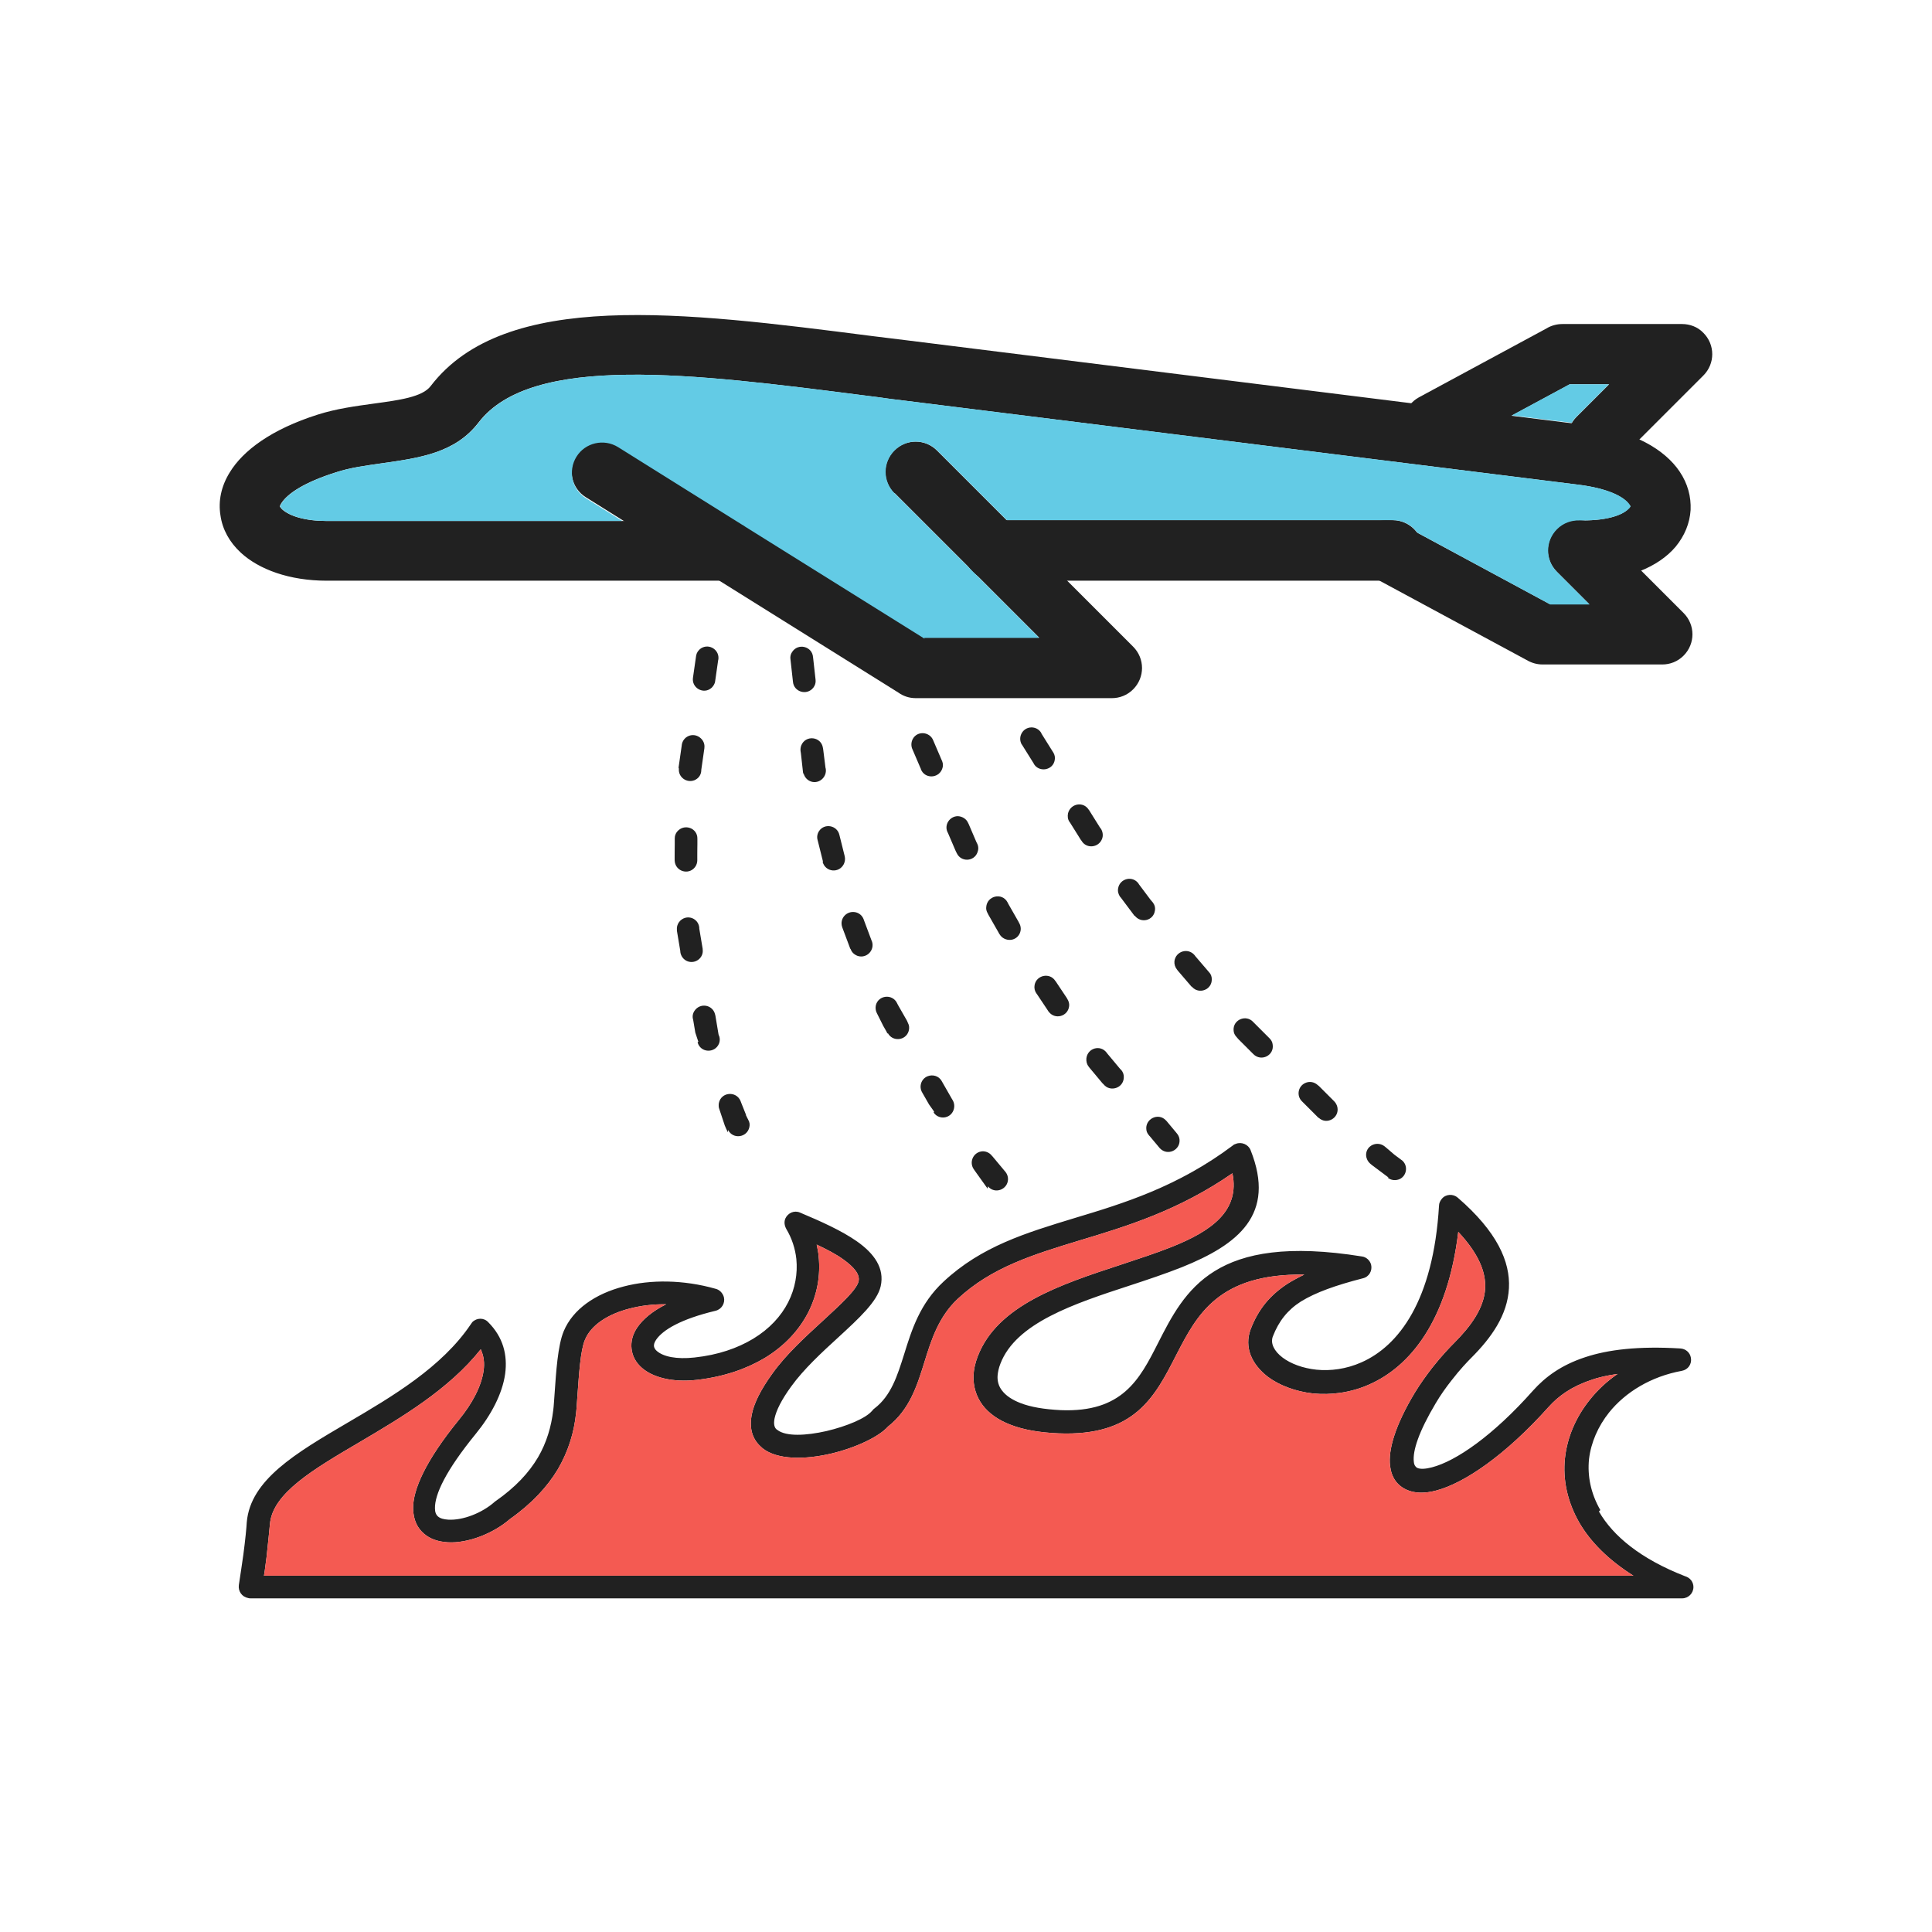 <?xml version="1.0" encoding="UTF-8"?>
<!DOCTYPE svg PUBLIC "-//W3C//DTD SVG 1.1//EN" "http://www.w3.org/Graphics/SVG/1.1/DTD/svg11.dtd">
<!-- Creator: CorelDRAW -->
<svg xmlns="http://www.w3.org/2000/svg" xml:space="preserve" width="6.827in" height="6.827in" style="shape-rendering:geometricPrecision; text-rendering:geometricPrecision; image-rendering:optimizeQuality; fill-rule:evenodd; clip-rule:evenodd"
viewBox="0 0 6.827 6.827"
 xmlns:xlink="http://www.w3.org/1999/xlink">
 <defs>
  <style type="text/css">
   <![CDATA[
    .fil3 {fill:none}
    .fil2 {fill:#63CBE5}
    .fil1 {fill:#F45A52}
    .fil0 {fill:#212121;fill-rule:nonzero}
   ]]>
  </style>
 </defs>
 <g id="Layer_x0020_1">
  <g id="_517319304">
   <path id="_517318728" class="fil0" d="M3.536 2.308c-0.017,-0.035 -0.07,-0.027 -0.076,0.012 -0.001,0.008 0,0.016 0.004,0.023l0.004 0.009 0.004 0.009 0.004 0.009 0.004 0.009 0.004 0.009 0.004 0.009 0.004 0.009 0.004 0.009 0.002 0.004c0.007,0.014 0.02,0.022 0.035,0.022 0.03,0 0.049,-0.031 0.036,-0.058l-0.002 -0.004 -0.004 -0.008 -0.004 -0.008 -0.004 -0.008 -0.004 -0.008 -0.004 -0.008 -0.004 -0.008 -0.004 -0.008 -0.004 -0.008zm1.367 1.853c0.012,0.01 0.029,0.012 0.044,0.005 0.025,-0.013 0.029,-0.048 0.007,-0.066l-0.003 -0.002 -0.008 -0.006 -0.008 -0.006 -0.008 -0.006 -0.007 -0.006 -0.007 -0.006 -0.007 -0.006 -0.007 -0.006 -0.006 -0.005c-0.016,-0.013 -0.039,-0.012 -0.054,0.002 -0.017,0.017 -0.015,0.043 0.003,0.059l0.006 0.005 0.008 0.006 0.008 0.006 0.008 0.006 0.008 0.006 0.008 0.006 0.008 0.006 0.008 0.006 0.003 0.002zm-0.243 -0.211c0.028,0.026 0.073,0.001 0.066,-0.037 -0.002,-0.009 -0.006,-0.016 -0.012,-0.022l-0.004 -0.004 -0.007 -0.007 -0.007 -0.007 -0.007 -0.007 -0.007 -0.007 -0.007 -0.007 -0.007 -0.007 -0.007 -0.007 -0.005 -0.004c-0.012,-0.011 -0.029,-0.014 -0.044,-0.007 -0.026,0.012 -0.031,0.046 -0.011,0.065l0.005 0.005 0.007 0.007 0.007 0.007 0.007 0.007 0.007 0.007 0.007 0.007 0.007 0.007 0.007 0.007 0.004 0.004zm-0.231 -0.225c0.028,0.028 0.075,0.004 0.068,-0.035 -0.001,-0.008 -0.005,-0.015 -0.011,-0.021l-0.003 -0.003 -0.007 -0.007 -0.007 -0.007 -0.007 -0.007 -0.007 -0.007 -0.007 -0.007 -0.007 -0.007 -0.007 -0.007 -0.006 -0.006c-0.025,-0.027 -0.071,-0.008 -0.069,0.029 0,0.009 0.004,0.018 0.011,0.025l0.006 0.007 0.007 0.007 0.007 0.007 0.007 0.007 0.007 0.007 0.007 0.007 0.007 0.007 0.007 0.007 0.003 0.003zm-0.217 -0.238c0.024,0.028 0.071,0.011 0.07,-0.027 -0,-0.009 -0.003,-0.018 -0.01,-0.025l-0.006 -0.007 -0.006 -0.007 -0.006 -0.007 -0.006 -0.007 -0.006 -0.007 -0.006 -0.007 -0.006 -0.007 -0.006 -0.007 -0.003 -0.004c-0.023,-0.027 -0.066,-0.014 -0.071,0.021 -0.001,0.011 0.002,0.021 0.009,0.03l0.003 0.004 0.006 0.007 0.006 0.007 0.006 0.007 0.006 0.007 0.006 0.007 0.006 0.007 0.006 0.007 0.006 0.007zm-0.202 -0.251c0.022,0.028 0.066,0.017 0.071,-0.018 0.002,-0.011 -0.001,-0.021 -0.008,-0.03l-0.001 -0.001 -0.006 -0.007 -0.006 -0.008 -0.006 -0.008 -0.006 -0.008 -0.006 -0.008 -0.006 -0.008 -0.006 -0.008 -0.006 -0.008 -0.001 -0.002c-0.021,-0.029 -0.066,-0.018 -0.072,0.017 -0.002,0.011 0.001,0.021 0.007,0.03l0.002 0.002 0.006 0.008 0.006 0.008 0.006 0.008 0.006 0.008 0.006 0.008 0.006 0.008 0.006 0.008 0.006 0.008 0.001 0.001zm-0.187 -0.263c0.018,0.027 0.059,0.022 0.071,-0.008 0.005,-0.012 0.003,-0.026 -0.004,-0.037l-0.002 -0.002 -0.005 -0.008 -0.005 -0.008 -0.005 -0.008 -0.005 -0.008 -0.005 -0.008 -0.005 -0.008 -0.005 -0.008 -0.005 -0.008 -0.001 -0.001c-0.019,-0.03 -0.064,-0.022 -0.073,0.013 -0.002,0.011 -0.001,0.021 0.005,0.03l0.001 0.001 0.005 0.008 0.005 0.008 0.005 0.008 0.005 0.008 0.005 0.008 0.005 0.008 0.005 0.008 0.005 0.008 0.002 0.002zm-0.17 -0.274c0.019,0.032 0.068,0.023 0.074,-0.013 0.002,-0.009 -0,-0.019 -0.005,-0.027l-0.002 -0.003 -0.005 -0.008 -0.005 -0.008 -0.005 -0.008 -0.005 -0.008 -0.005 -0.008 -0.005 -0.008 -0.005 -0.008 -0.005 -0.008 -0 -0.001c-0.008,-0.015 -0.025,-0.023 -0.042,-0.02 -0.027,0.005 -0.041,0.035 -0.028,0.059l0.001 0.001 0.005 0.008 0.005 0.008 0.005 0.008 0.005 0.008 0.005 0.008 0.005 0.008 0.005 0.008 0.005 0.008 0.002 0.003z"/>
   <path id="_517319424" class="fil0" d="M3.205 2.314c-0.011,-0.038 -0.064,-0.039 -0.077,-0.001 -0.002,0.008 -0.003,0.015 -0,0.023l0.002 0.008 0.002 0.008 0.002 0.008 0.002 0.008 0.002 0.008 0.002 0.008 0.002 0.008 0.002 0.008 0.002 0.008 0.002 0.008 0 0.001c0.004,0.015 0.017,0.026 0.032,0.028 0.029,0.005 0.053,-0.023 0.045,-0.051l-0 -0.001 -0.002 -0.007 -0.002 -0.007 -0.002 -0.007 -0.002 -0.007 -0.002 -0.007 -0.002 -0.007 -0.002 -0.007 -0.002 -0.007 -0.002 -0.007 -0.002 -0.007zm0.894 1.744c0.027,0.028 0.073,0.006 0.069,-0.032 -0.001,-0.009 -0.005,-0.016 -0.011,-0.023l-0.005 -0.006 -0.005 -0.006 -0.005 -0.006 -0.005 -0.006 -0.005 -0.006 -0.005 -0.006 -0.005 -0.006 -0.002 -0.002c-0.027,-0.029 -0.075,-0.005 -0.069,0.034 0.001,0.008 0.005,0.014 0.01,0.02l0.002 0.002 0.005 0.006 0.005 0.006 0.005 0.006 0.005 0.006 0.005 0.006 0.005 0.006 0.005 0.006zm-0.199 -0.226c0.023,0.028 0.069,0.013 0.071,-0.023 0.001,-0.01 -0.002,-0.02 -0.009,-0.028l-0.004 -0.004 -0.005 -0.006 -0.005 -0.006 -0.005 -0.006 -0.005 -0.006 -0.005 -0.006 -0.005 -0.006 -0.005 -0.006 -0.005 -0.006 -0.005 -0.006 -0.003 -0.004c-0.022,-0.028 -0.066,-0.016 -0.071,0.02 -0.001,0.011 0.001,0.021 0.008,0.03l0.003 0.004 0.005 0.006 0.005 0.006 0.005 0.006 0.005 0.006 0.005 0.006 0.005 0.006 0.005 0.006 0.005 0.006 0.005 0.006 0.004 0.004zm-0.195 -0.258c0.022,0.031 0.069,0.018 0.073,-0.019 0.001,-0.01 -0.002,-0.018 -0.007,-0.026l-0.001 -0.002 -0.004 -0.006 -0.004 -0.006 -0.004 -0.006 -0.004 -0.006 -0.004 -0.006 -0.004 -0.006 -0.004 -0.006 -0.004 -0.006 -0.004 -0.006 -0.004 -0.006 -0.001 -0.001c-0.019,-0.03 -0.066,-0.021 -0.073,0.014 -0.002,0.011 -4.72441e-005,0.021 0.006,0.03l0.001 0.001 0.004 0.006 0.004 0.006 0.004 0.006 0.004 0.006 0.004 0.006 0.004 0.006 0.004 0.006 0.004 0.006 0.004 0.006 0.004 0.006 0.001 0.002zm-0.173 -0.273c0.008,0.014 0.024,0.022 0.041,0.02 0.028,-0.004 0.043,-0.035 0.028,-0.06l-0.002 -0.004 -0.004 -0.007 -0.004 -0.007 -0.004 -0.007 -0.004 -0.007 -0.004 -0.007 -0.004 -0.007 -0.004 -0.007 -0.004 -0.007 -0.004 -0.007 -0.003 -0.006c-0.019,-0.035 -0.072,-0.023 -0.075,0.017 -0.001,0.008 0.001,0.015 0.005,0.022l0.003 0.006 0.004 0.007 0.004 0.007 0.004 0.007 0.004 0.007 0.004 0.007 0.004 0.007 0.004 0.007 0.004 0.007 0.004 0.007 0.002 0.004zm-0.151 -0.286c0.015,0.032 0.061,0.03 0.073,-0.003 0.004,-0.01 0.004,-0.021 -0.001,-0.031l-0.003 -0.006 -0.003 -0.007 -0.003 -0.007 -0.003 -0.007 -0.003 -0.007 -0.003 -0.007 -0.003 -0.007 -0.003 -0.007 -0.003 -0.007 -0.003 -0.007 -0.002 -0.004c-0.006,-0.014 -0.02,-0.023 -0.036,-0.024 -0.029,-0 -0.049,0.03 -0.037,0.056l0.002 0.004 0.003 0.007 0.003 0.007 0.003 0.007 0.003 0.007 0.003 0.007 0.003 0.007 0.003 0.007 0.003 0.007 0.003 0.007 0.003 0.006zm-0.127 -0.297c0.013,0.034 0.061,0.034 0.075,0 0.004,-0.01 0.004,-0.019 0,-0.029l-0.001 -0.002 -0.003 -0.007 -0.003 -0.007 -0.003 -0.007 -0.003 -0.007 -0.003 -0.007 -0.003 -0.007 -0.003 -0.007 -0.003 -0.007 -0.003 -0.007 -0.003 -0.007 -3.93701e-006 -1.5748e-005c-0.012,-0.032 -0.057,-0.036 -0.073,-0.005 -0.005,0.01 -0.006,0.022 -0.002,0.033l4.33071e-005 0 0.003 0.007 0.003 0.007 0.003 0.007 0.003 0.007 0.003 0.007 0.003 0.007 0.003 0.007 0.003 0.007 0.003 0.007 0.003 0.007 0.001 0.002zm-0.028 -0.076l0.075 -0.027"/>
   <path id="_517319208" class="fil0" d="M2.873 2.323c-0.002,-0.039 -0.053,-0.052 -0.074,-0.019 -0.005,0.007 -0.007,0.016 -0.006,0.024l0.001 0.009 0.001 0.009 0.001 0.009 0.001 0.009 0.001 0.009 0.001 0.009 0.001 0.009 0.001 0.009 0.001 0.009c0.003,0.036 0.049,0.05 0.072,0.021 0.006,-0.008 0.009,-0.017 0.008,-0.027l-0.001 -0.009 -0.001 -0.009 -0.001 -0.009 -0.001 -0.009 -0.001 -0.009 -0.001 -0.009 -0.001 -0.009 -0.001 -0.009 -0.001 -0.009zm0.618 1.869c0.024,0.029 0.07,0.012 0.071,-0.025 0,-0.01 -0.003,-0.018 -0.009,-0.026l-0.001 -0.001 -0.005 -0.006 -0.005 -0.006 -0.005 -0.006 -0.005 -0.006 -0.005 -0.006 -0.005 -0.006 -0.005 -0.006 -0.005 -0.006 -0.005 -0.006 -0.002 -0.002c-0.009,-0.012 -0.025,-0.018 -0.039,-0.015 -0.029,0.006 -0.042,0.04 -0.024,0.064l0.002 0.003 0.005 0.007 0.005 0.007 0.005 0.007 0.005 0.007 0.005 0.007 0.005 0.007 0.005 0.007 0.005 0.007 0.005 0.007 0.001 0.001zm-0.192 -0.261c0.01,0.016 0.031,0.022 0.048,0.015 0.023,-0.009 0.032,-0.038 0.019,-0.059l-0.003 -0.005 -0.004 -0.007 -0.004 -0.007 -0.004 -0.007 -0.004 -0.007 -0.004 -0.007 -0.004 -0.007 -0.004 -0.007 -0.004 -0.007 -0.004 -0.007c-0.01,-0.017 -0.031,-0.023 -0.049,-0.016 -0.023,0.009 -0.032,0.037 -0.019,0.058l0.004 0.007 0.004 0.007 0.004 0.007 0.004 0.007 0.004 0.007 0.004 0.007 0.005 0.007 0.005 0.007 0.005 0.007 0.003 0.005zm-0.162 -0.281c0.016,0.032 0.064,0.028 0.074,-0.007 0.003,-0.01 0.002,-0.02 -0.003,-0.029l-0.003 -0.007 -0.004 -0.007 -0.004 -0.007 -0.004 -0.007 -0.004 -0.007 -0.004 -0.007 -0.004 -0.007 -0.004 -0.007 -0.004 -0.007 -0.003 -0.006c-0.016,-0.034 -0.066,-0.029 -0.075,0.007 -0.002,0.009 -0.001,0.019 0.003,0.027l0.003 0.006 0.004 0.008 0.004 0.008 0.004 0.008 0.004 0.008 0.004 0.008 0.004 0.007 0.004 0.007 0.004 0.007 0.003 0.007zm-0.131 -0.296c0.004,0.012 0.014,0.02 0.025,0.024 0.032,0.01 0.061,-0.021 0.05,-0.052l-0.001 -0.002 -0.003 -0.008 -0.003 -0.008 -0.003 -0.008 -0.003 -0.008 -0.003 -0.008 -0.003 -0.008 -0.003 -0.008 -0.003 -0.008 -0.003 -0.008 -0.001 -0.003c-0.005,-0.014 -0.017,-0.024 -0.032,-0.026 -0.03,-0.004 -0.054,0.024 -0.044,0.053l0.001 0.003 0.003 0.008 0.003 0.008 0.003 0.008 0.003 0.008 0.003 0.008 0.003 0.008 0.003 0.008 0.003 0.008 0.003 0.008 0.001 0.002zm-0.099 -0.308c0.01,0.036 0.058,0.041 0.075,0.007 0.004,-0.009 0.005,-0.018 0.003,-0.027l-0.002 -0.008 -0.002 -0.008 -0.002 -0.008 -0.002 -0.008 -0.002 -0.008 -0.002 -0.008 -0.002 -0.008 -0.002 -0.008 -0.002 -0.008 -0.001 -0.004c-0.008,-0.034 -0.053,-0.042 -0.072,-0.013 -0.006,0.009 -0.008,0.021 -0.005,0.031l0.001 0.004 0.002 0.008 0.002 0.008 0.002 0.008 0.002 0.008 0.002 0.008 0.002 0.008 0.002 0.008 0.002 0.008 0.002 0.008zm-0.068 -0.316c0.003,0.017 0.016,0.03 0.032,0.033 0.027,0.005 0.051,-0.019 0.047,-0.046l-0.001 -0.004 -0.001 -0.008 -0.001 -0.008 -0.001 -0.008 -0.001 -0.008 -0.001 -0.008 -0.001 -0.008 -0.001 -0.008 -0.001 -0.008 -0.001 -0.006c-0.006,-0.041 -0.062,-0.047 -0.077,-0.008 -0.002,0.006 -0.003,0.013 -0.002,0.02l0.001 0.006 0.001 0.009 0.001 0.009 0.001 0.009 0.001 0.009 0.001 0.009 0.001 0.009 0.001 0.009 0.001 0.009 0.001 0.004z"/>
   <path id="_517318704" class="fil0" d="M2.538 2.333c0.007,-0.035 -0.031,-0.061 -0.061,-0.042 -0.009,0.006 -0.015,0.015 -0.017,0.025l-0.001 0.007 -0.001 0.007 -0.001 0.007 -0.001 0.007 -0.001 0.007 -0.001 0.007 -0.001 0.007 -0.001 0.007 -0.001 0.007 -0.001 0.007 -0.001 0.007c-0.007,0.038 0.038,0.063 0.066,0.037 0.006,-0.006 0.011,-0.014 0.012,-0.022l0.001 -0.007 0.001 -0.007 0.001 -0.007 0.001 -0.007 0.001 -0.007 0.001 -0.007 0.001 -0.007 0.001 -0.007 0.001 -0.007 0.001 -0.007 0.001 -0.007zm0.035 1.66c0.017,0.034 0.067,0.027 0.075,-0.01 0.002,-0.009 0.001,-0.018 -0.004,-0.026 -0.003,-0.005 -0.005,-0.011 -0.008,-0.016l3.93701e-005 8.66142e-005 -0 -0 7.87402e-006 1.5748e-005 -0 -0.001 1.9685e-005 4.72441e-005 -0 -0.001 -0.002 -0.005 -0.002 -0.005 -0.002 -0.005 -0.002 -0.005 -0.002 -0.005 -0.002 -0.005 -0.002 -0.005 -0.002 -0.005 -0.002 -0.005 -0.001 -0.003c-0.015,-0.037 -0.069,-0.033 -0.077,0.007 -0.001,0.008 -0.001,0.015 0.002,0.022l0.001 0.003 0.002 0.006 0.002 0.006 0.002 0.006 0.002 0.006 0.002 0.006 0.002 0.006 0.002 0.006 0.002 0.006 0.002 0.006c0.003,0.008 0.007,0.016 0.011,0.024zm-0.108 -0.31c0.01,0.038 0.062,0.04 0.076,0.004 0.003,-0.008 0.003,-0.016 0.001,-0.024l-0.001 -0.002 -0.002 -0.006 -0.001 -0.006 -0.001 -0.006 -0.001 -0.006 -0.001 -0.006 -0.001 -0.006 -0.001 -0.006 -0.001 -0.006 -0.001 -0.006 -0.001 -0.006 -0.001 -0.006 -0.001 -0.006 -0.001 -0.004c-0.008,-0.035 -0.053,-0.043 -0.073,-0.013 -0.006,0.009 -0.008,0.02 -0.005,0.03l0.001 0.005 0.001 0.006 0.001 0.006 0.001 0.006 0.001 0.006 0.001 0.006 0.001 0.006 0.001 0.006 0.002 0.006 0.002 0.006 0.002 0.006 0.002 0.006 0.002 0.006 0.001 0.002zm-0.061 -0.319c0.002,0.015 0.012,0.028 0.026,0.033 0.028,0.01 0.057,-0.013 0.053,-0.042l-0 -0.002 -0.001 -0.006 -0.001 -0.006 -0.001 -0.006 -0.001 -0.006 -0.001 -0.006 -0.001 -0.006 -0.001 -0.006 -0.001 -0.006 -0.001 -0.006 -0.001 -0.006 -0.001 -0.006 -0.001 -0.006 -0 -0.003c-0.002,-0.024 -0.025,-0.041 -0.049,-0.035 -0.019,0.005 -0.032,0.023 -0.03,0.043l0 0.003 0.001 0.006 0.001 0.006 0.001 0.006 0.001 0.006 0.001 0.006 0.001 0.006 0.001 0.006 0.001 0.006 0.001 0.006 0.001 0.006 0.001 0.006 0.001 0.006 0 0.002zm-0.02 -0.324c0.001,0.039 0.049,0.054 0.072,0.024 0.005,-0.007 0.008,-0.015 0.008,-0.024l-3.93701e-006 -0.001 -1.9685e-005 -0.006 -7.87402e-006 -0.006 7.87402e-006 -0.006 2.3622e-005 -0.006 3.54331e-005 -0.006 5.51181e-005 -0.006 6.29921e-005 -0.007 7.87402e-005 -0.006 9.84252e-005 -0.006 0 -0.007 0 -0.007 0 -0.006c0.001,-0.038 -0.046,-0.055 -0.071,-0.026 -0.006,0.007 -0.009,0.015 -0.009,0.025l-0 0.007 -0 0.007 -0 0.007 -9.84252e-005 0.007 -7.87402e-005 0.007 -7.08661e-005 0.007 -5.51181e-005 0.007 -3.54331e-005 0.007 -2.3622e-005 0.007 -7.87402e-006 0.007 7.87402e-006 0.007 1.9685e-005 0.007 3.93701e-006 0.001zm0.015 -0.324c-0.003,0.03 0.027,0.052 0.055,0.041 0.014,-0.006 0.023,-0.018 0.024,-0.033l0 -0.003 0.001 -0.007 0.001 -0.007 0.001 -0.007 0.001 -0.007 0.001 -0.007 0.001 -0.007 0.001 -0.007 0.001 -0.007 0.001 -0.007 0.001 -0.007 0.001 -0.007 0 -0.001c0.002,-0.014 -0.004,-0.028 -0.016,-0.037 -0.025,-0.019 -0.06,-0.004 -0.064,0.027l-0 0.001 -0.001 0.007 -0.001 0.007 -0.001 0.007 -0.001 0.007 -0.001 0.007 -0.001 0.007 -0.001 0.007 -0.001 0.007 -0.001 0.007 -0.001 0.007 -0.001 0.007 -0 0.003z"/>
   <g>
    <path id="_517319400" class="fil0" d="M2.57 1.838c0.059,0 0.107,0.048 0.107,0.107 0,0.059 -0.048,0.107 -0.107,0.107l-1.415 0c-0.133,0 -0.24,-0.04 -0.304,-0.099 -0.04,-0.037 -0.065,-0.082 -0.072,-0.132 -0.008,-0.05 0.002,-0.102 0.033,-0.152 0.047,-0.077 0.147,-0.152 0.311,-0.204 0.066,-0.021 0.134,-0.03 0.199,-0.039 0.088,-0.012 0.171,-0.023 0.2,-0.062 0.262,-0.342 0.893,-0.262 1.556,-0.177 0.021,0.003 -0.046,-0.006 0.138,0.017l2.389 0.298c0.169,0.021 0.278,0.087 0.33,0.164 0.029,0.043 0.041,0.089 0.039,0.136 -0.003,0.047 -0.021,0.091 -0.053,0.13 -0.059,0.07 -0.172,0.121 -0.328,0.121l-0.007 0c-0.059,0 -0.107,-0.048 -0.107,-0.107 0,-0.059 0.048,-0.107 0.107,-0.107l0.007 0c0.088,0 0.143,-0.019 0.165,-0.045 0.002,-0.003 0.003,-0.004 0.003,-0.005 2.3622e-005,-0 -0.001,-0.002 -0.003,-0.005 -0.02,-0.03 -0.078,-0.058 -0.179,-0.071l-2.389 -0.298c-0.092,-0.011 -0.026,-0.004 -0.139,-0.018 -0.601,-0.077 -1.172,-0.149 -1.36,0.096 -0.083,0.108 -0.208,0.125 -0.341,0.144 -0.055,0.008 -0.112,0.015 -0.163,0.032 -0.111,0.035 -0.172,0.075 -0.194,0.111 -0.003,0.005 -0.004,0.008 -0.004,0.01 0,0.001 0.003,0.004 0.007,0.009 0.027,0.025 0.082,0.042 0.159,0.042l1.415 0zm2.351 0c0.059,0 0.107,0.048 0.107,0.107 0,0.059 -0.048,0.107 -0.107,0.107l-1.408 0c-0.059,0 -0.107,-0.048 -0.107,-0.107 0,-0.059 0.048,-0.107 0.107,-0.107l1.408 0z"/>
    <path id="_517318752" class="fil0" d="M3.16 1.743c-0.042,-0.042 -0.042,-0.109 0,-0.151 0.042,-0.042 0.109,-0.042 0.151,0l0.693 0.693c0.042,0.042 0.042,0.109 0,0.151 -0.021,0.021 -0.048,0.031 -0.075,0.031l0 1.5748e-005 -0.693 0c-0.023,0 -0.044,-0.007 -0.062,-0.02l-1.104 -0.69c-0.05,-0.031 -0.065,-0.097 -0.034,-0.147 0.031,-0.05 0.097,-0.065 0.147,-0.034l1.083 0.677 0.406 0 -0.511 -0.511z"/>
    <path id="_517318872" class="fil0" d="M5.501 2.02c-0.042,-0.042 -0.042,-0.109 0,-0.151 0.042,-0.042 0.109,-0.042 0.151,0l0.297 0.297c0.042,0.042 0.042,0.109 0,0.151 -0.021,0.021 -0.048,0.031 -0.075,0.031l0 1.5748e-005 -0.423 0c-0.021,0 -0.04,-0.006 -0.057,-0.016l-0.545 -0.294c-0.052,-0.028 -0.071,-0.092 -0.043,-0.144 0.028,-0.052 0.092,-0.071 0.144,-0.043l0.527 0.284 0.139 0 -0.115 -0.115z"/>
    <path id="_517319160" class="fil0" d="M5.722 1.624c-0.042,0.042 -0.109,0.042 -0.151,0 -0.042,-0.042 -0.042,-0.109 0,-0.151l0.115 -0.115 -0.139 0 -0.432 0.233c-0.052,0.028 -0.116,0.008 -0.144,-0.043 -0.028,-0.052 -0.008,-0.116 0.043,-0.144l0.45 -0.243c0.016,-0.01 0.036,-0.016 0.057,-0.016l0.423 0 0 1.5748e-005c0.027,0 0.055,0.01 0.075,0.031 0.042,0.042 0.042,0.109 0,0.151l-0.297 0.297z"/>
   </g>
   <path id="_517319112" class="fil0" d="M5.772 5.568c-0.089,-0.056 -0.152,-0.12 -0.191,-0.187 -0.043,-0.075 -0.059,-0.153 -0.051,-0.228 0.008,-0.075 0.039,-0.146 0.088,-0.207 0.027,-0.034 0.06,-0.065 0.098,-0.091 -0.036,0.005 -0.068,0.012 -0.095,0.022 -0.069,0.023 -0.115,0.057 -0.149,0.095 -0.153,0.171 -0.298,0.269 -0.397,0.295 -0.041,0.011 -0.077,0.01 -0.105,-0.003 -0.033,-0.015 -0.053,-0.043 -0.058,-0.084 -0.007,-0.057 0.018,-0.143 0.087,-0.258 0.02,-0.033 0.042,-0.063 0.062,-0.089 0.033,-0.042 0.063,-0.073 0.077,-0.087 0.059,-0.059 0.106,-0.123 0.11,-0.193 0.003,-0.058 -0.023,-0.123 -0.095,-0.2 -0.038,0.317 -0.172,0.476 -0.314,0.539 -0.067,0.03 -0.137,0.038 -0.199,0.032 -0.063,-0.007 -0.12,-0.029 -0.16,-0.059 -0.057,-0.044 -0.084,-0.104 -0.061,-0.167 0.027,-0.071 0.068,-0.121 0.131,-0.162l-4.72441e-005 -7.08661e-005c0.018,-0.011 0.038,-0.022 0.059,-0.032 -0.305,-0.004 -0.38,0.144 -0.452,0.283 -0.076,0.149 -0.147,0.289 -0.417,0.278 -0.069,-0.003 -0.124,-0.013 -0.168,-0.03 -0.045,-0.017 -0.078,-0.041 -0.1,-0.07 -0.023,-0.031 -0.033,-0.066 -0.032,-0.104 0.001,-0.022 0.006,-0.045 0.015,-0.068 0.069,-0.18 0.292,-0.254 0.506,-0.324 0.063,-0.021 0.125,-0.041 0.18,-0.063 0.14,-0.056 0.241,-0.127 0.214,-0.26 -0.191,0.132 -0.373,0.187 -0.539,0.237 -0.164,0.05 -0.312,0.095 -0.432,0.207 -0.067,0.063 -0.093,0.144 -0.117,0.222 -0.027,0.087 -0.053,0.169 -0.129,0.229 -0.033,0.037 -0.117,0.076 -0.203,0.096 -0.091,0.021 -0.188,0.022 -0.24,-0.019l-9.44882e-005 -7.48031e-005 -5.90551e-005 7.48031e-005 -0.001 -0.001c-0.001,-0.001 -0.001,-0.001 -0.002,-0.002 -0.031,-0.026 -0.046,-0.064 -0.035,-0.118 0.008,-0.039 0.031,-0.086 0.073,-0.144 0.048,-0.067 0.116,-0.129 0.177,-0.185 0.064,-0.059 0.12,-0.11 0.127,-0.14 0.006,-0.025 -0.017,-0.051 -0.053,-0.077 -0.026,-0.019 -0.059,-0.036 -0.095,-0.053 0.003,0.014 0.006,0.028 0.007,0.042 0.007,0.067 -0.005,0.135 -0.037,0.198 -0.032,0.062 -0.083,0.118 -0.154,0.161 -0.064,0.038 -0.143,0.066 -0.239,0.077 -0.087,0.01 -0.156,-0.009 -0.194,-0.042 -0.021,-0.018 -0.034,-0.041 -0.037,-0.067 -0.003,-0.025 0.003,-0.051 0.02,-0.076 0.019,-0.028 0.052,-0.057 0.102,-0.082 -0.046,-0.001 -0.09,0.005 -0.129,0.015 -0.078,0.02 -0.137,0.059 -0.158,0.111 -0.016,0.038 -0.021,0.125 -0.026,0.192 -0.002,0.025 -0.003,0.048 -0.005,0.065 -0.007,0.069 -0.027,0.135 -0.064,0.199 -0.037,0.062 -0.092,0.122 -0.17,0.177 -0.06,0.052 -0.15,0.086 -0.219,0.082 -0.033,-0.002 -0.062,-0.011 -0.084,-0.03 -0.024,-0.02 -0.038,-0.049 -0.039,-0.089 -0.001,-0.066 0.043,-0.168 0.162,-0.314 0.046,-0.056 0.079,-0.117 0.087,-0.173 0.004,-0.027 0.001,-0.052 -0.01,-0.076 -0.113,0.142 -0.279,0.24 -0.428,0.328 -0.165,0.097 -0.308,0.181 -0.317,0.29 -0.002,0.02 -0.006,0.063 -0.012,0.117 -0.003,0.02 -0.005,0.042 -0.009,0.065l4.842 0zm-0.122 -0.227c0.05,0.087 0.148,0.168 0.305,0.229 0.017,0.005 0.029,0.02 0.029,0.038 0,0.022 -0.018,0.04 -0.04,0.04l-5.06 0 0 -8.26772e-005c-0.002,0 -0.004,-0 -0.007,-0.001 -0.022,-0.004 -0.036,-0.024 -0.033,-0.046 0.006,-0.037 0.011,-0.075 0.016,-0.108 0.007,-0.053 0.011,-0.095 0.012,-0.114 0.013,-0.15 0.173,-0.244 0.357,-0.352 0.157,-0.092 0.333,-0.196 0.435,-0.348 0.002,-0.002 0.003,-0.005 0.005,-0.007 0.016,-0.016 0.041,-0.016 0.056,-0 0.053,0.053 0.069,0.116 0.06,0.183 -0.01,0.071 -0.05,0.146 -0.104,0.212 -0.106,0.13 -0.145,0.214 -0.144,0.263 0,0.014 0.004,0.023 0.011,0.029 0.008,0.007 0.021,0.01 0.036,0.011 0.051,0.003 0.119,-0.023 0.164,-0.063l7.87402e-006 7.87402e-006c0.001,-0.001 0.002,-0.002 0.004,-0.003 0.07,-0.049 0.117,-0.1 0.149,-0.154 0.031,-0.053 0.047,-0.109 0.054,-0.167 0.002,-0.015 0.003,-0.037 0.005,-0.062 0.005,-0.072 0.011,-0.167 0.032,-0.217 0.032,-0.077 0.111,-0.132 0.212,-0.158 0.095,-0.025 0.211,-0.024 0.324,0.008 0.014,0.003 0.026,0.015 0.03,0.03 0.005,0.021 -0.008,0.043 -0.03,0.048 -0.121,0.029 -0.186,0.067 -0.21,0.103 -0.006,0.009 -0.008,0.017 -0.007,0.023 0.001,0.005 0.004,0.011 0.01,0.016 0.023,0.02 0.069,0.03 0.133,0.023 0.084,-0.009 0.152,-0.033 0.207,-0.066 0.058,-0.035 0.099,-0.08 0.124,-0.129 0.025,-0.049 0.034,-0.102 0.029,-0.153 -0.004,-0.037 -0.016,-0.074 -0.036,-0.107l9.44882e-005 -5.51181e-005c-0.006,-0.011 -0.008,-0.024 -0.003,-0.036 0.009,-0.02 0.032,-0.03 0.052,-0.021 0.074,0.031 0.147,0.064 0.2,0.101 0.063,0.044 0.099,0.096 0.085,0.159 -0.012,0.054 -0.076,0.113 -0.15,0.181 -0.058,0.053 -0.122,0.112 -0.166,0.173 -0.035,0.048 -0.053,0.085 -0.059,0.113 -0.004,0.02 -0.001,0.033 0.008,0.04l0.001 0 0.001 0.001 -5.90551e-005 7.08661e-005c0.031,0.024 0.102,0.02 0.173,0.004 0.072,-0.017 0.139,-0.045 0.161,-0.071l0.001 -0.001 0.001 -0.001 3.93701e-006 3.93701e-006c0.002,-0.003 0.004,-0.005 0.007,-0.007 0.059,-0.045 0.081,-0.116 0.105,-0.192 0.027,-0.087 0.056,-0.179 0.139,-0.256 0.134,-0.125 0.29,-0.172 0.464,-0.225 0.173,-0.052 0.363,-0.11 0.558,-0.256 0.003,-0.003 0.007,-0.005 0.011,-0.006 0.02,-0.008 0.044,0.002 0.052,0.022 0.091,0.228 -0.044,0.334 -0.243,0.414 -0.058,0.023 -0.121,0.044 -0.185,0.065 -0.196,0.064 -0.401,0.132 -0.456,0.276 -0.006,0.015 -0.009,0.03 -0.01,0.043 -0.001,0.019 0.004,0.037 0.016,0.052 0.013,0.017 0.034,0.032 0.065,0.044 0.036,0.014 0.083,0.022 0.142,0.025 0.218,0.009 0.279,-0.109 0.343,-0.235 0.096,-0.189 0.2,-0.392 0.722,-0.308l-3.93701e-006 3.14961e-005c0.015,0.002 0.028,0.014 0.032,0.029 0.005,0.021 -0.007,0.043 -0.029,0.048 -0.097,0.025 -0.167,0.05 -0.219,0.082l-4.72441e-005 -7.08661e-005 -0 7.08661e-005c-0.047,0.03 -0.078,0.069 -0.099,0.123 -0.01,0.025 0.005,0.053 0.034,0.075 0.029,0.022 0.072,0.038 0.12,0.043 0.049,0.005 0.105,-0.002 0.159,-0.026 0.131,-0.058 0.254,-0.217 0.274,-0.554l3.54331e-005 3.93701e-006c0,-0.008 0.004,-0.017 0.01,-0.024 0.014,-0.017 0.04,-0.018 0.056,-0.004 0.139,0.12 0.186,0.226 0.181,0.32 -0.005,0.095 -0.062,0.175 -0.133,0.246 -0.012,0.012 -0.04,0.041 -0.07,0.08 -0.019,0.024 -0.039,0.052 -0.056,0.081 -0.059,0.099 -0.082,0.168 -0.077,0.207 0.001,0.011 0.006,0.018 0.012,0.021 0.011,0.005 0.029,0.004 0.052,-0.002 0.085,-0.022 0.216,-0.112 0.357,-0.271 0.043,-0.048 0.099,-0.09 0.184,-0.118 0.081,-0.027 0.189,-0.04 0.337,-0.031l0 3.14961e-005c0.018,0.001 0.034,0.014 0.037,0.033 0.004,0.022 -0.01,0.042 -0.032,0.046 -0.109,0.02 -0.199,0.075 -0.257,0.147 -0.039,0.049 -0.064,0.106 -0.071,0.165 -0.006,0.059 0.006,0.121 0.04,0.18z"/>
  </g>
  <path class="fil1" d="M5.772 5.568c-0.089,-0.056 -0.152,-0.12 -0.191,-0.187 -0.043,-0.075 -0.059,-0.153 -0.051,-0.228 0.008,-0.075 0.039,-0.146 0.088,-0.207 0.027,-0.034 0.06,-0.065 0.098,-0.091 -0.036,0.005 -0.068,0.012 -0.095,0.022 -0.069,0.023 -0.115,0.057 -0.149,0.095 -0.153,0.171 -0.298,0.269 -0.397,0.295 -0.041,0.011 -0.077,0.01 -0.105,-0.003 -0.033,-0.015 -0.053,-0.043 -0.058,-0.084 -0.007,-0.057 0.018,-0.143 0.087,-0.258 0.02,-0.033 0.042,-0.063 0.062,-0.089 0.033,-0.042 0.063,-0.073 0.077,-0.087 0.059,-0.059 0.106,-0.123 0.11,-0.193 0.003,-0.058 -0.023,-0.123 -0.095,-0.2 -0.038,0.317 -0.172,0.476 -0.314,0.539 -0.067,0.03 -0.137,0.038 -0.199,0.032 -0.063,-0.007 -0.12,-0.029 -0.16,-0.059 -0.057,-0.044 -0.084,-0.104 -0.061,-0.167 0.027,-0.071 0.068,-0.121 0.131,-0.162l-4.72441e-005 -7.08661e-005c0.018,-0.011 0.038,-0.022 0.059,-0.032 -0.305,-0.004 -0.38,0.144 -0.452,0.283 -0.076,0.149 -0.147,0.289 -0.417,0.278 -0.069,-0.003 -0.124,-0.013 -0.168,-0.03 -0.045,-0.017 -0.078,-0.041 -0.1,-0.07 -0.023,-0.031 -0.033,-0.066 -0.032,-0.104 0.001,-0.022 0.006,-0.045 0.015,-0.068 0.069,-0.18 0.292,-0.254 0.506,-0.324 0.063,-0.021 0.125,-0.041 0.18,-0.063 0.14,-0.056 0.241,-0.127 0.214,-0.26 -0.191,0.132 -0.373,0.187 -0.539,0.237 -0.164,0.05 -0.312,0.095 -0.432,0.207 -0.067,0.063 -0.093,0.144 -0.117,0.222 -0.027,0.087 -0.053,0.169 -0.129,0.229 -0.033,0.037 -0.117,0.076 -0.203,0.096 -0.091,0.021 -0.188,0.022 -0.24,-0.019l-9.44882e-005 -7.48031e-005 -5.90551e-005 7.48031e-005 -0.001 -0.001 -0.002 -0.002c-0.031,-0.026 -0.046,-0.064 -0.035,-0.118 0.008,-0.039 0.031,-0.086 0.073,-0.144 0.048,-0.067 0.116,-0.129 0.177,-0.185 0.064,-0.059 0.12,-0.11 0.127,-0.14 0.006,-0.025 -0.017,-0.051 -0.053,-0.077 -0.026,-0.019 -0.059,-0.036 -0.095,-0.053 0.003,0.014 0.006,0.028 0.007,0.042 0.007,0.067 -0.005,0.135 -0.037,0.198 -0.032,0.062 -0.083,0.118 -0.154,0.161 -0.064,0.038 -0.143,0.066 -0.239,0.077 -0.087,0.01 -0.156,-0.009 -0.194,-0.042 -0.021,-0.018 -0.034,-0.041 -0.037,-0.067 -0.003,-0.025 0.003,-0.051 0.02,-0.076 0.019,-0.028 0.052,-0.057 0.102,-0.082 -0.046,-0.001 -0.09,0.005 -0.129,0.015 -0.078,0.02 -0.137,0.059 -0.158,0.111 -0.016,0.038 -0.021,0.125 -0.026,0.192 -0.002,0.025 -0.003,0.048 -0.005,0.065 -0.007,0.069 -0.027,0.135 -0.064,0.199 -0.037,0.062 -0.092,0.122 -0.17,0.177 -0.06,0.052 -0.15,0.086 -0.219,0.082 -0.033,-0.002 -0.062,-0.011 -0.084,-0.03 -0.024,-0.02 -0.038,-0.049 -0.039,-0.089 -0.001,-0.066 0.043,-0.168 0.162,-0.314 0.046,-0.056 0.079,-0.117 0.087,-0.173 0.004,-0.027 0.001,-0.052 -0.01,-0.076 -0.113,0.142 -0.279,0.24 -0.428,0.328 -0.165,0.097 -0.308,0.181 -0.317,0.29 -0.002,0.02 -0.006,0.063 -0.012,0.117 -0.003,0.02 -0.005,0.042 -0.009,0.065l4.842 0z"/>
  <g id="_517318200">
   <path id="_517318056" class="fil2" d="M3.266 2.254l0.406 0 -0.233 -0.233c-0.001,-0.001 -0.002,-0.002 -0.002,-0.002l-0.276 -0.276c-0.042,-0.042 -0.042,-0.109 0,-0.151 0.042,-0.042 0.109,-0.042 0.151,0l0.246 0.246 1.364 0c0.035,0 0.067,0.017 0.086,0.044l0.47 0.254 0.139 0 -0.115 -0.115c-0.042,-0.042 -0.042,-0.109 0,-0.151 0.022,-0.022 0.051,-0.032 0.08,-0.031 0.002,-8.26772e-005 0.003,-0 0.005,-0l0.007 0c0.088,0 0.143,-0.019 0.165,-0.045 0.002,-0.003 0.003,-0.004 0.003,-0.005 2.3622e-005,-0 -0.001,-0.002 -0.003,-0.005 -0.02,-0.03 -0.078,-0.058 -0.179,-0.071l-2.389 -0.298c-0.092,-0.011 -0.026,-0.004 -0.139,-0.018 -0.601,-0.077 -1.172,-0.149 -1.36,0.096 -0.083,0.108 -0.208,0.125 -0.341,0.144 -0.055,0.008 -0.112,0.015 -0.163,0.032 -0.111,0.035 -0.172,0.075 -0.194,0.111 -0.003,0.005 -0.004,0.008 -0.004,0.01 0,0.001 0.003,0.004 0.007,0.009 0.027,0.025 0.082,0.042 0.159,0.042l1.043 0 -0.128 -0.08c-0.05,-0.031 -0.065,-0.097 -0.034,-0.147 0.031,-0.05 0.097,-0.065 0.147,-0.034l0.438 0.274c0.004,0.002 0.007,0.004 0.011,0.007l0.634 0.396z"/>
   <path id="_517318632" class="fil2" d="M5.343 1.468l0.211 0.026c0.004,-0.008 0.01,-0.015 0.016,-0.021l0.115 -0.115 -0.139 0 -0.204 0.11z"/>
  </g>
 </g>
 <rect class="fil3" width="6.827" height="6.827"/>
</svg>
